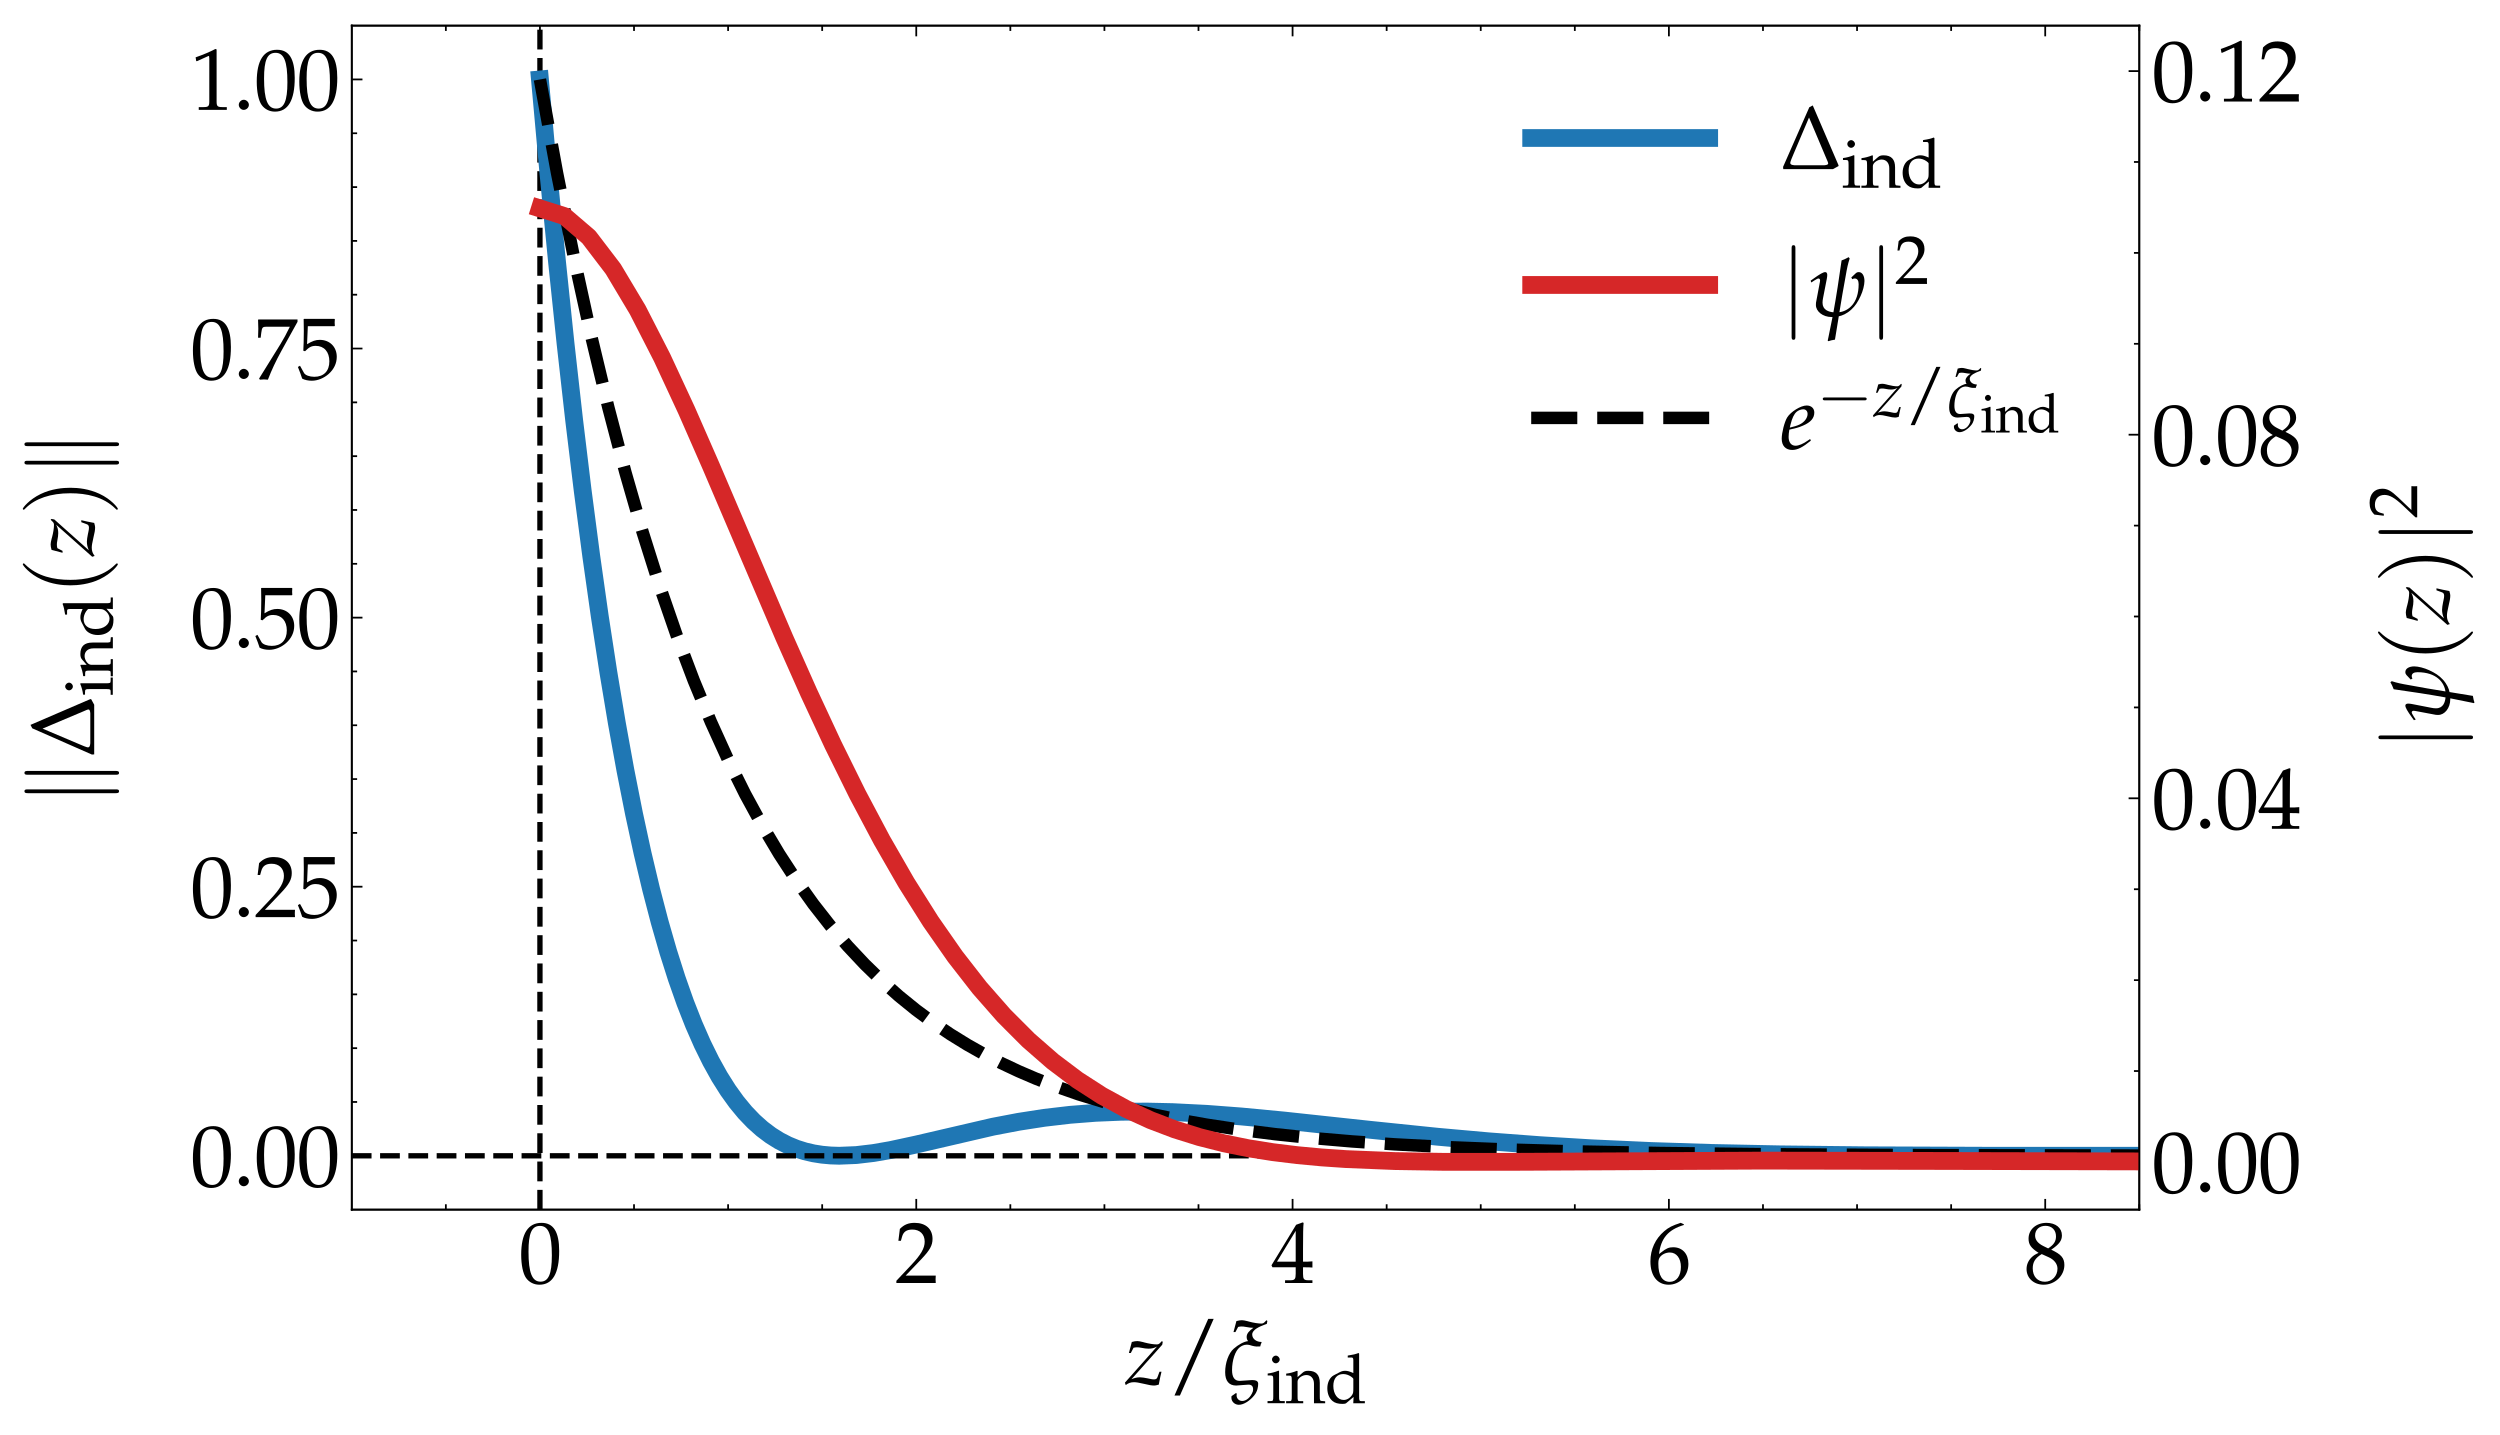 <?xml version="1.0" encoding="utf-8" standalone="no"?>
<!DOCTYPE svg PUBLIC "-//W3C//DTD SVG 1.1//EN"
  "http://www.w3.org/Graphics/SVG/1.1/DTD/svg11.dtd">
<svg xmlns:xlink="http://www.w3.org/1999/xlink" width="702.371pt" height="403.234pt" viewBox="0 0 702.371 403.234" xmlns="http://www.w3.org/2000/svg" version="1.1">
 <defs>
  <style type="text/css">*{stroke-linejoin: round; stroke-linecap: butt}</style>
 </defs>
 <g id="figure_1">
  <g id="patch_1">
   <path d="M 0 403.234 
L 702.371 403.234 
L 702.371 0 
L 0 0 
z
" style="fill: #ffffff"/>
  </g>
  <g id="axes_1">
   <g id="patch_2">
    <path d="M 98.832 339.84 
L 601.032 339.84 
L 601.032 7.2 
L 98.832 7.2 
z
" style="fill: #ffffff"/>
   </g>
   <g id="matplotlib.axis_1">
    <g id="xtick_1">
     <g id="line2d_1">
      <defs>
       <path id="mf3e0f19384" d="M 0 0 
L 0 -3 
" style="stroke: #000000; stroke-width: 0.5"/>
      </defs>
      <g>
       <use xlink:href="#mf3e0f19384" x="151.695" y="339.84" style="stroke: #000000; stroke-width: 0.5"/>
      </g>
     </g>
     <g id="line2d_2">
      <defs>
       <path id="mff9498221b" d="M 0 0 
L 0 3 
" style="stroke: #000000; stroke-width: 0.5"/>
      </defs>
      <g>
       <use xlink:href="#mff9498221b" x="151.695" y="7.2" style="stroke: #000000; stroke-width: 0.5"/>
      </g>
     </g>
     <g id="text_1">
      <!-- $\mathdefault{0}$ -->
      <g transform="translate(145.718 360.448) scale(0.24 -0.24)">
       <defs>
        <path id="URWPalladioL-Roma-30" d="M 1683 4416 
C 691 4416 186 3628 186 2077 
C 186 1326 320 680 544 366 
C 768 51 1126 -128 1523 -128 
C 2490 -128 2976 705 2976 2346 
C 2976 3749 2560 4416 1683 4416 
z
M 1568 4192 
C 2189 4192 2438 3564 2438 2025 
C 2438 661 2195 96 1606 96 
C 986 96 723 744 723 2308 
C 723 3660 960 4192 1568 4192 
z
" transform="scale(0.016)"/>
       </defs>
       <use xlink:href="#URWPalladioL-Roma-30" transform="scale(0.996)"/>
      </g>
     </g>
    </g>
    <g id="xtick_2">
     <g id="line2d_3">
      <g>
       <use xlink:href="#mf3e0f19384" x="257.421" y="339.84" style="stroke: #000000; stroke-width: 0.5"/>
      </g>
     </g>
     <g id="line2d_4">
      <g>
       <use xlink:href="#mff9498221b" x="257.421" y="7.2" style="stroke: #000000; stroke-width: 0.5"/>
      </g>
     </g>
     <g id="text_2">
      <!-- $\mathdefault{2}$ -->
      <g transform="translate(251.444 360.448) scale(0.24 -0.24)">
       <defs>
        <path id="URWPalladioL-Roma-32" d="M 102 160 
L 102 0 
C 1299 0 1299 0 1530 0 
C 1760 0 1760 0 2995 0 
C 2982 125 2982 186 2982 269 
C 2982 348 2982 407 2995 539 
C 2259 539 1965 539 781 539 
L 1946 1761 
C 2566 2414 2758 2763 2758 3238 
C 2758 3966 2259 4416 1446 4416 
C 986 4416 672 4288 358 3969 
L 250 3099 
L 435 3099 
L 518 3393 
C 621 3763 851 3923 1280 3923 
C 1830 3923 2182 3577 2182 3035 
C 2182 2555 1914 2083 1190 1316 
L 102 160 
z
" transform="scale(0.016)"/>
       </defs>
       <use xlink:href="#URWPalladioL-Roma-32" transform="scale(0.996)"/>
      </g>
     </g>
    </g>
    <g id="xtick_3">
     <g id="line2d_5">
      <g>
       <use xlink:href="#mf3e0f19384" x="363.148" y="339.84" style="stroke: #000000; stroke-width: 0.5"/>
      </g>
     </g>
     <g id="line2d_6">
      <g>
       <use xlink:href="#mff9498221b" x="363.148" y="7.2" style="stroke: #000000; stroke-width: 0.5"/>
      </g>
     </g>
     <g id="text_3">
      <!-- $\mathdefault{4}$ -->
      <g transform="translate(357.17 360.448) scale(0.24 -0.24)">
       <defs>
        <path id="URWPalladioL-Roma-34" d="M 1792 1152 
L 1792 673 
C 1792 289 1722 199 1408 199 
L 1011 199 
L 1011 0 
C 1862 0 1862 0 2016 0 
C 2170 0 2170 0 3021 0 
L 3021 199 
L 2714 199 
C 2400 199 2330 282 2330 669 
L 2330 1152 
C 2707 1152 2842 1152 3021 1133 
L 3021 1588 
C 2720 1563 2598 1563 2502 1563 
L 2483 1563 
L 2330 1563 
L 2330 2457 
C 2330 3600 2342 4152 2374 4416 
L 2298 4448 
L 1824 4275 
L 13 1299 
L 83 1152 
L 1792 1152 
z
M 1792 1563 
L 416 1563 
L 1792 3826 
L 1792 1563 
z
" transform="scale(0.016)"/>
       </defs>
       <use xlink:href="#URWPalladioL-Roma-34" transform="scale(0.996)"/>
      </g>
     </g>
    </g>
    <g id="xtick_4">
     <g id="line2d_7">
      <g>
       <use xlink:href="#mf3e0f19384" x="468.874" y="339.84" style="stroke: #000000; stroke-width: 0.5"/>
      </g>
     </g>
     <g id="line2d_8">
      <g>
       <use xlink:href="#mff9498221b" x="468.874" y="7.2" style="stroke: #000000; stroke-width: 0.5"/>
      </g>
     </g>
     <g id="text_4">
      <!-- $\mathdefault{6}$ -->
      <g transform="translate(462.897 360.448) scale(0.24 -0.24)">
       <defs>
        <path id="URWPalladioL-Roma-36" d="M 2662 4310 
L 2426 4419 
C 1811 4214 1549 4086 1222 3804 
C 563 3246 205 2464 205 1585 
C 205 526 717 -128 1542 -128 
C 2374 -128 2995 532 2995 1405 
C 2995 2143 2554 2624 1875 2624 
C 1555 2624 1363 2540 986 2239 
C 915 2181 909 2175 838 2124 
C 973 3284 1510 3913 2662 4259 
L 2662 4310 
z
M 1632 2239 
C 2118 2239 2445 1816 2445 1181 
C 2445 513 2118 83 1626 83 
C 1082 83 787 551 787 1412 
C 787 1636 813 1758 883 1867 
C 1024 2085 1325 2239 1632 2239 
z
" transform="scale(0.016)"/>
       </defs>
       <use xlink:href="#URWPalladioL-Roma-36" transform="scale(0.996)"/>
      </g>
     </g>
    </g>
    <g id="xtick_5">
     <g id="line2d_9">
      <g>
       <use xlink:href="#mf3e0f19384" x="574.6" y="339.84" style="stroke: #000000; stroke-width: 0.5"/>
      </g>
     </g>
     <g id="line2d_10">
      <g>
       <use xlink:href="#mff9498221b" x="574.6" y="7.2" style="stroke: #000000; stroke-width: 0.5"/>
      </g>
     </g>
     <g id="text_5">
      <!-- $\mathdefault{8}$ -->
      <g transform="translate(568.623 360.448) scale(0.24 -0.24)">
       <defs>
        <path id="URWPalladioL-Roma-38" d="M 1075 2211 
C 813 2090 704 2019 563 1884 
C 320 1641 192 1352 192 1019 
C 192 359 723 -128 1446 -128 
C 2278 -128 2970 526 2970 1320 
C 2970 1833 2733 2109 2003 2442 
C 2586 2840 2790 3109 2790 3493 
C 2790 4044 2336 4416 1658 4416 
C 896 4416 339 3929 339 3257 
C 339 2821 512 2577 1075 2211 
z
M 1818 1891 
C 2221 1711 2464 1397 2464 1052 
C 2464 513 2061 90 1542 90 
C 998 90 646 475 646 1071 
C 646 1538 832 1833 1306 2122 
L 1818 1891 
z
M 1427 2712 
C 1024 2910 819 3167 819 3487 
C 819 3910 1126 4198 1581 4198 
C 2048 4198 2355 3891 2355 3422 
C 2355 3058 2195 2808 1779 2538 
L 1427 2712 
z
" transform="scale(0.016)"/>
       </defs>
       <use xlink:href="#URWPalladioL-Roma-38" transform="scale(0.996)"/>
      </g>
     </g>
    </g>
    <g id="xtick_6">
     <g id="line2d_11">
      <defs>
       <path id="m089e14f821" d="M 0 0 
L 0 -1.5 
" style="stroke: #000000; stroke-width: 0.5"/>
      </defs>
      <g>
       <use xlink:href="#m089e14f821" x="125.264" y="339.84" style="stroke: #000000; stroke-width: 0.5"/>
      </g>
     </g>
     <g id="line2d_12">
      <defs>
       <path id="mba0e46179b" d="M 0 0 
L 0 1.5 
" style="stroke: #000000; stroke-width: 0.5"/>
      </defs>
      <g>
       <use xlink:href="#mba0e46179b" x="125.264" y="7.2" style="stroke: #000000; stroke-width: 0.5"/>
      </g>
     </g>
    </g>
    <g id="xtick_7">
     <g id="line2d_13">
      <g>
       <use xlink:href="#m089e14f821" x="178.127" y="339.84" style="stroke: #000000; stroke-width: 0.5"/>
      </g>
     </g>
     <g id="line2d_14">
      <g>
       <use xlink:href="#mba0e46179b" x="178.127" y="7.2" style="stroke: #000000; stroke-width: 0.5"/>
      </g>
     </g>
    </g>
    <g id="xtick_8">
     <g id="line2d_15">
      <g>
       <use xlink:href="#m089e14f821" x="204.558" y="339.84" style="stroke: #000000; stroke-width: 0.5"/>
      </g>
     </g>
     <g id="line2d_16">
      <g>
       <use xlink:href="#mba0e46179b" x="204.558" y="7.2" style="stroke: #000000; stroke-width: 0.5"/>
      </g>
     </g>
    </g>
    <g id="xtick_9">
     <g id="line2d_17">
      <g>
       <use xlink:href="#m089e14f821" x="230.99" y="339.84" style="stroke: #000000; stroke-width: 0.5"/>
      </g>
     </g>
     <g id="line2d_18">
      <g>
       <use xlink:href="#mba0e46179b" x="230.99" y="7.2" style="stroke: #000000; stroke-width: 0.5"/>
      </g>
     </g>
    </g>
    <g id="xtick_10">
     <g id="line2d_19">
      <g>
       <use xlink:href="#m089e14f821" x="283.853" y="339.84" style="stroke: #000000; stroke-width: 0.5"/>
      </g>
     </g>
     <g id="line2d_20">
      <g>
       <use xlink:href="#mba0e46179b" x="283.853" y="7.2" style="stroke: #000000; stroke-width: 0.5"/>
      </g>
     </g>
    </g>
    <g id="xtick_11">
     <g id="line2d_21">
      <g>
       <use xlink:href="#m089e14f821" x="310.285" y="339.84" style="stroke: #000000; stroke-width: 0.5"/>
      </g>
     </g>
     <g id="line2d_22">
      <g>
       <use xlink:href="#mba0e46179b" x="310.285" y="7.2" style="stroke: #000000; stroke-width: 0.5"/>
      </g>
     </g>
    </g>
    <g id="xtick_12">
     <g id="line2d_23">
      <g>
       <use xlink:href="#m089e14f821" x="336.716" y="339.84" style="stroke: #000000; stroke-width: 0.5"/>
      </g>
     </g>
     <g id="line2d_24">
      <g>
       <use xlink:href="#mba0e46179b" x="336.716" y="7.2" style="stroke: #000000; stroke-width: 0.5"/>
      </g>
     </g>
    </g>
    <g id="xtick_13">
     <g id="line2d_25">
      <g>
       <use xlink:href="#m089e14f821" x="389.579" y="339.84" style="stroke: #000000; stroke-width: 0.5"/>
      </g>
     </g>
     <g id="line2d_26">
      <g>
       <use xlink:href="#mba0e46179b" x="389.579" y="7.2" style="stroke: #000000; stroke-width: 0.5"/>
      </g>
     </g>
    </g>
    <g id="xtick_14">
     <g id="line2d_27">
      <g>
       <use xlink:href="#m089e14f821" x="416.011" y="339.84" style="stroke: #000000; stroke-width: 0.5"/>
      </g>
     </g>
     <g id="line2d_28">
      <g>
       <use xlink:href="#mba0e46179b" x="416.011" y="7.2" style="stroke: #000000; stroke-width: 0.5"/>
      </g>
     </g>
    </g>
    <g id="xtick_15">
     <g id="line2d_29">
      <g>
       <use xlink:href="#m089e14f821" x="442.443" y="339.84" style="stroke: #000000; stroke-width: 0.5"/>
      </g>
     </g>
     <g id="line2d_30">
      <g>
       <use xlink:href="#mba0e46179b" x="442.443" y="7.2" style="stroke: #000000; stroke-width: 0.5"/>
      </g>
     </g>
    </g>
    <g id="xtick_16">
     <g id="line2d_31">
      <g>
       <use xlink:href="#m089e14f821" x="495.306" y="339.84" style="stroke: #000000; stroke-width: 0.5"/>
      </g>
     </g>
     <g id="line2d_32">
      <g>
       <use xlink:href="#mba0e46179b" x="495.306" y="7.2" style="stroke: #000000; stroke-width: 0.5"/>
      </g>
     </g>
    </g>
    <g id="xtick_17">
     <g id="line2d_33">
      <g>
       <use xlink:href="#m089e14f821" x="521.737" y="339.84" style="stroke: #000000; stroke-width: 0.5"/>
      </g>
     </g>
     <g id="line2d_34">
      <g>
       <use xlink:href="#mba0e46179b" x="521.737" y="7.2" style="stroke: #000000; stroke-width: 0.5"/>
      </g>
     </g>
    </g>
    <g id="xtick_18">
     <g id="line2d_35">
      <g>
       <use xlink:href="#m089e14f821" x="548.169" y="339.84" style="stroke: #000000; stroke-width: 0.5"/>
      </g>
     </g>
     <g id="line2d_36">
      <g>
       <use xlink:href="#mba0e46179b" x="548.169" y="7.2" style="stroke: #000000; stroke-width: 0.5"/>
      </g>
     </g>
    </g>
    <g id="xtick_19">
     <g id="line2d_37">
      <g>
       <use xlink:href="#m089e14f821" x="601.032" y="339.84" style="stroke: #000000; stroke-width: 0.5"/>
      </g>
     </g>
     <g id="line2d_38">
      <g>
       <use xlink:href="#mba0e46179b" x="601.032" y="7.2" style="stroke: #000000; stroke-width: 0.5"/>
      </g>
     </g>
    </g>
    <g id="text_6">
     <!-- $z / \xi_{\mathrm{ind}}$ -->
     <g transform="translate(316.068 389.011) scale(0.25 -0.25)">
      <defs>
       <path id="URWPalladioL-Ital-7a" d="M -6 140 
L 51 -32 
C 237 114 410 172 634 172 
C 794 172 973 140 1306 63 
C 1690 -32 1888 -64 2061 -64 
C 2138 -64 2195 -51 2381 0 
C 2451 395 2502 610 2573 910 
L 2432 910 
L 2291 529 
C 2253 414 2176 369 2042 369 
C 1965 369 1862 382 1728 414 
L 1613 439 
C 1402 484 1184 516 1062 516 
C 858 516 685 478 454 382 
L 2624 2812 
L 2662 3014 
L 2605 3072 
L 2458 2925 
C 2394 2861 2330 2836 2240 2836 
C 2022 2836 1690 2887 1382 2970 
L 1267 3002 
C 1088 3046 960 3072 870 3072 
C 762 3072 634 3053 480 3008 
L 275 2232 
L 410 2232 
L 602 2600 
C 710 2626 768 2632 851 2632 
C 941 2632 1011 2626 1139 2600 
C 1357 2556 1523 2536 1658 2536 
C 1888 2536 2042 2575 2253 2683 
L -6 140 
z
" transform="scale(0.016)"/>
       <path id="URWPalladioL-Roma-2f" d="M 3322 4640 
L 2938 4640 
L 557 -768 
L 941 -768 
L 3322 4640 
z
" transform="scale(0.016)"/>
       <path id="PazoMath-Italic-78" d="M 774 3706 
L 909 3706 
L 1101 4070 
C 1210 4094 1267 4101 1350 4101 
C 1440 4101 1510 4094 1638 4070 
C 1869 4026 2029 4007 2176 4007 
C 1882 3796 1702 3605 1702 3369 
C 1702 3248 1734 3151 1805 3069 
C 1517 3043 1101 2814 781 2527 
C 429 2214 186 1544 186 874 
C 186 262 454 -64 966 -64 
C 1114 -64 1638 0 1830 0 
C 2048 0 2157 -114 2157 -328 
C 2157 -372 2150 -409 2144 -460 
C 1990 -906 1670 -1152 1389 -1152 
C 1165 -1152 992 -982 992 -762 
C 992 -731 998 -681 1005 -624 
L 941 -598 
L 634 -813 
C 627 -857 627 -896 627 -927 
C 627 -1199 864 -1421 1152 -1421 
C 1510 -1421 1952 -1116 2240 -754 
C 2470 -467 2515 -149 2515 74 
C 2515 131 2496 181 2458 220 
C 2368 321 2182 321 2048 321 
C 1862 321 1421 264 1210 264 
C 851 264 672 520 672 1028 
C 672 1720 896 2387 1210 2630 
C 1344 2733 1510 2817 1709 2817 
C 1856 2817 1978 2778 2093 2740 
C 2150 2720 2336 2688 2394 2688 
C 2477 2688 2637 2688 2662 2695 
C 2662 2729 2707 2889 2752 2956 
C 2752 2990 2746 3010 2739 3010 
C 2400 3010 2093 3219 2093 3537 
C 2093 3885 2662 4112 2931 4214 
L 3123 4284 
L 3162 4486 
L 3104 4544 
L 2957 4397 
C 2893 4332 2829 4307 2739 4307 
C 2522 4307 2189 4358 1882 4442 
L 1766 4474 
C 1587 4519 1459 4544 1370 4544 
C 1261 4544 1133 4525 979 4481 
L 774 3706 
z
" transform="scale(0.016)"/>
       <path id="URWPalladioL-Roma-69" d="M 1203 2993 
L 1146 3019 
C 819 2884 486 2793 147 2755 
L 147 2576 
L 384 2576 
C 640 2576 666 2531 666 2105 
L 666 651 
C 666 244 646 199 429 199 
L 134 199 
L 134 0 
C 774 0 774 0 934 0 
C 1094 0 1094 0 1734 0 
L 1734 199 
L 1440 199 
C 1222 199 1203 244 1203 651 
L 1203 2993 
z
M 909 4416 
C 717 4416 550 4249 550 4056 
C 550 3870 717 3704 902 3704 
C 1088 3704 1261 3870 1261 4056 
C 1261 4236 1088 4416 909 4416 
z
" transform="scale(0.016)"/>
       <path id="URWPalladioL-Roma-6e" d="M 2624 -7 
C 3014 -7 3021 -7 3130 -7 
C 3219 -7 3219 -7 3661 -7 
L 3661 179 
L 3398 205 
C 3181 205 3162 244 3162 654 
L 3162 1892 
C 3162 2642 2810 3008 2093 3008 
C 1856 3008 1722 2963 1587 2847 
L 1101 2424 
L 1101 2982 
L 1043 3008 
C 717 2873 384 2783 45 2745 
L 45 2565 
L 282 2565 
C 538 2565 563 2520 563 2094 
L 563 643 
C 563 237 544 192 326 192 
L 38 192 
L 38 -7 
C 474 -7 646 -7 832 -7 
C 1018 -7 1190 -7 1626 -7 
L 1626 192 
L 1338 192 
C 1120 192 1101 237 1101 643 
L 1101 2011 
C 1101 2300 1523 2616 1914 2616 
C 2342 2616 2624 2297 2624 1806 
L 2624 -7 
z
" transform="scale(0.016)"/>
       <path id="URWPalladioL-Roma-64" d="M 2637 2802 
C 2278 2956 2099 3008 1875 3008 
C 1702 3008 1549 2969 1389 2887 
L 826 2593 
C 461 2401 224 1935 224 1392 
C 224 881 397 460 710 204 
C 928 19 1229 -64 1645 -64 
C 1773 -64 1920 -38 1952 -13 
L 2662 583 
L 2630 -7 
C 2944 -7 3046 -7 3123 -7 
C 3174 -7 3264 -7 3398 -7 
C 3443 -7 3571 -7 3706 -7 
L 3706 192 
L 3411 192 
C 3194 192 3174 237 3174 643 
L 3174 4607 
L 3117 4659 
C 2835 4550 2624 4498 2118 4421 
L 2118 4242 
L 2477 4242 
C 2592 4242 2637 4171 2637 3978 
L 2637 2802 
z
M 2637 1424 
C 2637 1009 2624 946 2541 799 
C 2362 499 2048 302 1747 302 
C 1184 302 781 844 781 1603 
C 781 2298 1126 2706 1702 2706 
C 1946 2706 2202 2623 2426 2470 
C 2560 2381 2637 2298 2637 2246 
L 2637 1424 
z
" transform="scale(0.016)"/>
      </defs>
      <use xlink:href="#URWPalladioL-Ital-7a" transform="scale(0.996)"/>
      <use xlink:href="#URWPalladioL-Roma-2f" transform="translate(46.725 0) scale(0.996)"/>
      <use xlink:href="#PazoMath-Italic-78" transform="translate(109.589 0) scale(0.996)"/>
      <use xlink:href="#URWPalladioL-Roma-69" transform="translate(158.555 -20.887) scale(0.757)"/>
      <use xlink:href="#URWPalladioL-Roma-6e" transform="translate(180.588 -20.887) scale(0.757)"/>
      <use xlink:href="#URWPalladioL-Roma-64" transform="translate(224.654 -20.887) scale(0.757)"/>
     </g>
    </g>
   </g>
   <g id="matplotlib.axis_2">
    <g id="ytick_1">
     <g id="line2d_39">
      <defs>
       <path id="m95d1a052f2" d="M 0 0 
L 3 0 
" style="stroke: #000000; stroke-width: 0.5"/>
      </defs>
      <g>
       <use xlink:href="#m95d1a052f2" x="98.832" y="324.72" style="stroke: #000000; stroke-width: 0.5"/>
      </g>
     </g>
     <g id="text_7">
      <!-- $\mathdefault{0.00}$ -->
      <g transform="translate(53.489 333.274) scale(0.24 -0.24)">
       <defs>
        <path id="URWPalladioL-Roma-2e" d="M 794 744 
C 602 744 429 564 429 372 
C 429 179 602 0 787 0 
C 992 0 1171 173 1171 372 
C 1171 564 992 744 794 744 
z
" transform="scale(0.016)"/>
       </defs>
       <use xlink:href="#URWPalladioL-Roma-30" transform="scale(0.996)"/>
       <use xlink:href="#URWPalladioL-Roma-2e" transform="translate(49.813 0) scale(0.996)"/>
       <use xlink:href="#URWPalladioL-Roma-30" transform="translate(74.72 0) scale(0.996)"/>
       <use xlink:href="#URWPalladioL-Roma-30" transform="translate(124.533 0) scale(0.996)"/>
      </g>
     </g>
    </g>
    <g id="ytick_2">
     <g id="line2d_40">
      <g>
       <use xlink:href="#m95d1a052f2" x="98.832" y="249.12" style="stroke: #000000; stroke-width: 0.5"/>
      </g>
     </g>
     <g id="text_8">
      <!-- $\mathdefault{0.25}$ -->
      <g transform="translate(53.489 257.674) scale(0.24 -0.24)">
       <defs>
        <path id="URWPalladioL-Roma-35" d="M 813 3877 
C 1638 3877 1997 3877 2765 3877 
L 2797 3907 
C 2784 4016 2784 4064 2784 4144 
C 2784 4229 2784 4277 2797 4386 
L 2765 4416 
C 2285 4416 1997 4416 1651 4416 
C 1299 4416 1018 4416 538 4416 
L 506 4403 
C 512 4011 518 3729 518 3523 
C 518 2977 499 2360 480 2077 
L 608 2038 
C 909 2341 1082 2432 1395 2432 
C 2010 2432 2394 1993 2394 1296 
C 2394 580 1984 160 1286 160 
C 941 160 621 277 531 444 
L 237 973 
L 83 883 
C 230 516 307 310 397 27 
C 576 -71 832 -128 1107 -128 
C 1536 -128 1990 59 2342 368 
C 2733 716 2938 1154 2938 1630 
C 2938 2359 2419 2874 1690 2874 
C 1382 2874 1152 2791 755 2554 
L 813 3877 
z
" transform="scale(0.016)"/>
       </defs>
       <use xlink:href="#URWPalladioL-Roma-30" transform="scale(0.996)"/>
       <use xlink:href="#URWPalladioL-Roma-2e" transform="translate(49.813 0) scale(0.996)"/>
       <use xlink:href="#URWPalladioL-Roma-32" transform="translate(74.72 0) scale(0.996)"/>
       <use xlink:href="#URWPalladioL-Roma-35" transform="translate(124.533 0) scale(0.996)"/>
      </g>
     </g>
    </g>
    <g id="ytick_3">
     <g id="line2d_41">
      <g>
       <use xlink:href="#m95d1a052f2" x="98.832" y="173.52" style="stroke: #000000; stroke-width: 0.5"/>
      </g>
     </g>
     <g id="text_9">
      <!-- $\mathdefault{0.50}$ -->
      <g transform="translate(53.489 182.074) scale(0.24 -0.24)">
       <use xlink:href="#URWPalladioL-Roma-30" transform="scale(0.996)"/>
       <use xlink:href="#URWPalladioL-Roma-2e" transform="translate(49.813 0) scale(0.996)"/>
       <use xlink:href="#URWPalladioL-Roma-35" transform="translate(74.72 0) scale(0.996)"/>
       <use xlink:href="#URWPalladioL-Roma-30" transform="translate(124.533 0) scale(0.996)"/>
      </g>
     </g>
    </g>
    <g id="ytick_4">
     <g id="line2d_42">
      <g>
       <use xlink:href="#m95d1a052f2" x="98.832" y="97.92" style="stroke: #000000; stroke-width: 0.5"/>
      </g>
     </g>
     <g id="text_10">
      <!-- $\mathdefault{0.75}$ -->
      <g transform="translate(53.489 106.474) scale(0.24 -0.24)">
       <defs>
        <path id="URWPalladioL-Roma-37" d="M 358 32 
L 416 -51 
C 666 -32 666 -32 710 -32 
C 755 -32 755 -32 1005 -51 
C 1274 649 1587 1317 2010 2087 
L 3181 4199 
L 3181 4372 
C 2490 4372 2266 4372 1747 4372 
C 1280 4372 966 4372 346 4372 
L 282 4359 
C 301 3750 301 3750 301 3685 
C 301 3614 301 3614 282 3031 
L 474 3031 
L 518 3390 
C 570 3789 614 3840 909 3840 
L 2618 3840 
C 2362 3313 2163 2941 1920 2549 
L 358 32 
z
" transform="scale(0.016)"/>
       </defs>
       <use xlink:href="#URWPalladioL-Roma-30" transform="scale(0.996)"/>
       <use xlink:href="#URWPalladioL-Roma-2e" transform="translate(49.813 0) scale(0.996)"/>
       <use xlink:href="#URWPalladioL-Roma-37" transform="translate(74.72 0) scale(0.996)"/>
       <use xlink:href="#URWPalladioL-Roma-35" transform="translate(124.533 0) scale(0.996)"/>
      </g>
     </g>
    </g>
    <g id="ytick_5">
     <g id="line2d_43">
      <g>
       <use xlink:href="#m95d1a052f2" x="98.832" y="22.32" style="stroke: #000000; stroke-width: 0.5"/>
      </g>
     </g>
     <g id="text_11">
      <!-- $\mathdefault{1.00}$ -->
      <g transform="translate(53.489 30.874) scale(0.24 -0.24)">
       <defs>
        <path id="URWPalladioL-Roma-31" d="M 429 3584 
L 493 3584 
L 1318 3956 
C 1325 3962 1331 3962 1338 3962 
C 1376 3962 1389 3905 1389 3751 
L 1389 613 
C 1389 276 1318 205 973 205 
L 614 205 
L 614 0 
C 1600 0 1600 0 1670 0 
C 1754 0 1894 0 2112 0 
C 2189 0 2413 0 2675 0 
L 2675 205 
L 2342 205 
C 1990 205 1926 276 1926 612 
L 1926 4443 
L 1837 4475 
C 1421 4257 966 4065 384 3860 
L 429 3584 
z
" transform="scale(0.016)"/>
       </defs>
       <use xlink:href="#URWPalladioL-Roma-31" transform="scale(0.996)"/>
       <use xlink:href="#URWPalladioL-Roma-2e" transform="translate(49.813 0) scale(0.996)"/>
       <use xlink:href="#URWPalladioL-Roma-30" transform="translate(74.72 0) scale(0.996)"/>
       <use xlink:href="#URWPalladioL-Roma-30" transform="translate(124.533 0) scale(0.996)"/>
      </g>
     </g>
    </g>
    <g id="ytick_6">
     <g id="line2d_44">
      <defs>
       <path id="mc3c47fe528" d="M 0 0 
L 1.5 0 
" style="stroke: #000000; stroke-width: 0.5"/>
      </defs>
      <g>
       <use xlink:href="#mc3c47fe528" x="98.832" y="309.6" style="stroke: #000000; stroke-width: 0.5"/>
      </g>
     </g>
    </g>
    <g id="ytick_7">
     <g id="line2d_45">
      <g>
       <use xlink:href="#mc3c47fe528" x="98.832" y="294.48" style="stroke: #000000; stroke-width: 0.5"/>
      </g>
     </g>
    </g>
    <g id="ytick_8">
     <g id="line2d_46">
      <g>
       <use xlink:href="#mc3c47fe528" x="98.832" y="279.36" style="stroke: #000000; stroke-width: 0.5"/>
      </g>
     </g>
    </g>
    <g id="ytick_9">
     <g id="line2d_47">
      <g>
       <use xlink:href="#mc3c47fe528" x="98.832" y="264.24" style="stroke: #000000; stroke-width: 0.5"/>
      </g>
     </g>
    </g>
    <g id="ytick_10">
     <g id="line2d_48">
      <g>
       <use xlink:href="#mc3c47fe528" x="98.832" y="234" style="stroke: #000000; stroke-width: 0.5"/>
      </g>
     </g>
    </g>
    <g id="ytick_11">
     <g id="line2d_49">
      <g>
       <use xlink:href="#mc3c47fe528" x="98.832" y="218.88" style="stroke: #000000; stroke-width: 0.5"/>
      </g>
     </g>
    </g>
    <g id="ytick_12">
     <g id="line2d_50">
      <g>
       <use xlink:href="#mc3c47fe528" x="98.832" y="203.76" style="stroke: #000000; stroke-width: 0.5"/>
      </g>
     </g>
    </g>
    <g id="ytick_13">
     <g id="line2d_51">
      <g>
       <use xlink:href="#mc3c47fe528" x="98.832" y="188.64" style="stroke: #000000; stroke-width: 0.5"/>
      </g>
     </g>
    </g>
    <g id="ytick_14">
     <g id="line2d_52">
      <g>
       <use xlink:href="#mc3c47fe528" x="98.832" y="158.4" style="stroke: #000000; stroke-width: 0.5"/>
      </g>
     </g>
    </g>
    <g id="ytick_15">
     <g id="line2d_53">
      <g>
       <use xlink:href="#mc3c47fe528" x="98.832" y="143.28" style="stroke: #000000; stroke-width: 0.5"/>
      </g>
     </g>
    </g>
    <g id="ytick_16">
     <g id="line2d_54">
      <g>
       <use xlink:href="#mc3c47fe528" x="98.832" y="128.16" style="stroke: #000000; stroke-width: 0.5"/>
      </g>
     </g>
    </g>
    <g id="ytick_17">
     <g id="line2d_55">
      <g>
       <use xlink:href="#mc3c47fe528" x="98.832" y="113.04" style="stroke: #000000; stroke-width: 0.5"/>
      </g>
     </g>
    </g>
    <g id="ytick_18">
     <g id="line2d_56">
      <g>
       <use xlink:href="#mc3c47fe528" x="98.832" y="82.8" style="stroke: #000000; stroke-width: 0.5"/>
      </g>
     </g>
    </g>
    <g id="ytick_19">
     <g id="line2d_57">
      <g>
       <use xlink:href="#mc3c47fe528" x="98.832" y="67.68" style="stroke: #000000; stroke-width: 0.5"/>
      </g>
     </g>
    </g>
    <g id="ytick_20">
     <g id="line2d_58">
      <g>
       <use xlink:href="#mc3c47fe528" x="98.832" y="52.56" style="stroke: #000000; stroke-width: 0.5"/>
      </g>
     </g>
    </g>
    <g id="ytick_21">
     <g id="line2d_59">
      <g>
       <use xlink:href="#mc3c47fe528" x="98.832" y="37.44" style="stroke: #000000; stroke-width: 0.5"/>
      </g>
     </g>
    </g>
    <g id="text_12">
     <!-- $\left\lVert \Delta_{\mathrm{ind}}(z) \right \rVert$ -->
     <g transform="translate(26.465 226.357) rotate(-90) scale(0.25 -0.25)">
      <defs>
       <path id="CMSY10-6b" d="M 1103 4582 
C 1103 4685 1103 4800 975 4800 
C 847 4800 847 4659 847 4563 
L 847 -1363 
C 847 -1466 847 -1600 975 -1600 
C 1103 -1600 1103 -1485 1103 -1382 
L 1103 4582 
z
M 2351 4563 
C 2351 4666 2351 4800 2223 4800 
C 2095 4800 2095 4685 2095 4582 
L 2095 -1382 
C 2095 -1485 2095 -1600 2223 -1600 
C 2351 -1600 2351 -1459 2351 -1363 
L 2351 4563 
z
" transform="scale(0.016)"/>
       <path id="PazoMath-44" d="M 2042 4365 
L 192 160 
L 205 0 
C 787 0 1216 0 1824 0 
C 2426 0 3194 0 3706 0 
L 4102 217 
L 4102 275 
L 2285 4493 
L 2042 4365 
z
M 2022 3642 
L 3245 749 
C 3302 615 3373 474 3373 397 
C 3373 327 3270 288 3110 275 
L 986 275 
C 774 295 698 339 698 442 
C 698 525 838 858 922 1050 
L 2022 3642 
z
" transform="scale(0.016)"/>
       <path id="CMR10-28" d="M 2118 -1536 
C 2118 -1517 2118 -1504 2010 -1395 
C 1210 -584 1005 632 1005 1616 
C 1005 2735 1248 3855 2035 4658 
C 2118 4735 2118 4748 2118 4767 
C 2118 4812 2093 4832 2054 4832 
C 1990 4832 1414 4395 1037 3577 
C 710 2870 634 2156 634 1616 
C 634 1114 704 336 1056 -391 
C 1440 -1182 1990 -1600 2054 -1600 
C 2093 -1600 2118 -1581 2118 -1536 
z
" transform="scale(0.016)"/>
       <path id="CMR10-29" d="M 1850 1616 
C 1850 2118 1779 2896 1427 3622 
C 1043 4414 493 4832 429 4832 
C 390 4832 365 4806 365 4767 
C 365 4748 365 4735 486 4620 
C 1114 3983 1478 2960 1478 1616 
C 1478 516 1242 -617 448 -1427 
C 365 -1504 365 -1517 365 -1536 
C 365 -1575 390 -1600 429 -1600 
C 493 -1600 1069 -1163 1446 -346 
C 1773 362 1850 1075 1850 1616 
z
" transform="scale(0.016)"/>
      </defs>
      <use xlink:href="#CMSY10-6b" transform="translate(0 -1.345) scale(1.038)"/>
      <use xlink:href="#PazoMath-44" transform="translate(54.395 0) scale(0.996)"/>
      <use xlink:href="#URWPalladioL-Roma-69" transform="translate(122.987 -20.887) scale(0.757)"/>
      <use xlink:href="#URWPalladioL-Roma-6e" transform="translate(145.019 -20.887) scale(0.757)"/>
      <use xlink:href="#URWPalladioL-Roma-64" transform="translate(189.085 -20.887) scale(0.757)"/>
      <use xlink:href="#CMR10-28" transform="translate(237.091 0) scale(1.038)"/>
      <use xlink:href="#URWPalladioL-Ital-7a" transform="translate(279.831 0) scale(0.996)"/>
      <use xlink:href="#CMR10-29" transform="translate(326.555 0) scale(1.038)"/>
      <use xlink:href="#CMSY10-6b" transform="translate(369.295 -1.345) scale(1.038)"/>
     </g>
    </g>
   </g>
   <g id="line2d_60">
    <path d="M 151.695 339.84 
L 151.695 7.2 
" clip-path="url(#p47fb4386ed)" style="fill: none; stroke-dasharray: 5.55,2.4; stroke-dashoffset: 0; stroke: #000000; stroke-width: 1.5"/>
   </g>
   <g id="line2d_61">
    <path d="M 151.695 22.32 
L 154.097 48.874 
L 156.499 73.617 
L 158.901 96.637 
L 161.303 118.019 
L 163.705 137.848 
L 166.106 156.205 
L 168.508 173.168 
L 170.91 188.815 
L 173.312 203.218 
L 175.714 216.449 
L 178.116 228.577 
L 180.518 239.668 
L 182.919 249.785 
L 185.321 258.99 
L 187.723 267.341 
L 190.125 274.894 
L 192.527 281.703 
L 194.929 287.82 
L 197.331 293.292 
L 199.733 298.166 
L 202.134 302.488 
L 204.536 306.297 
L 206.938 309.636 
L 209.34 312.54 
L 211.742 315.046 
L 214.144 317.188 
L 216.546 318.997 
L 218.948 320.502 
L 221.349 321.733 
L 223.751 322.716 
L 226.153 323.474 
L 228.555 324.032 
L 230.957 324.41 
L 233.359 324.629 
L 235.761 324.707 
L 240.564 324.512 
L 245.368 323.945 
L 250.172 323.113 
L 257.377 321.557 
L 278.994 316.539 
L 286.2 315.166 
L 293.406 314.049 
L 300.611 313.208 
L 307.817 312.646 
L 315.022 312.347 
L 322.228 312.291 
L 329.434 312.447 
L 339.041 312.932 
L 348.649 313.66 
L 360.658 314.801 
L 384.677 317.388 
L 403.892 319.365 
L 418.303 320.655 
L 432.714 321.738 
L 447.125 322.609 
L 463.938 323.376 
L 480.751 323.914 
L 499.966 324.31 
L 523.985 324.574 
L 557.611 324.704 
L 636.873 324.706 
L 703.371 324.706 
L 703.371 324.706 
" clip-path="url(#p47fb4386ed)" style="fill: none; stroke: #1f77b4; stroke-width: 5; stroke-linecap: square"/>
   </g>
   <g id="line2d_62">
    <path clip-path="url(#p47fb4386ed)" style="fill: none; stroke: #d62728; stroke-width: 5; stroke-linecap: square"/>
   </g>
   <g id="line2d_63">
    <path d="M 151.695 22.32 
L 156.499 48.588 
L 161.303 72.574 
L 166.106 94.477 
L 170.91 114.477 
L 175.714 132.739 
L 180.518 149.416 
L 185.321 164.643 
L 190.125 178.548 
L 194.929 191.246 
L 199.733 202.84 
L 204.536 213.427 
L 209.34 223.094 
L 214.144 231.922 
L 218.948 239.983 
L 223.751 247.344 
L 228.555 254.065 
L 233.359 260.202 
L 238.162 265.807 
L 242.966 270.924 
L 247.77 275.597 
L 252.574 279.864 
L 257.377 283.761 
L 262.181 287.318 
L 266.985 290.567 
L 271.789 293.534 
L 276.592 296.243 
L 281.396 298.717 
L 286.2 300.975 
L 291.004 303.038 
L 295.807 304.921 
L 303.013 307.444 
L 310.219 309.646 
L 317.424 311.566 
L 324.63 313.243 
L 331.835 314.705 
L 339.041 315.981 
L 348.649 317.433 
L 358.256 318.644 
L 367.864 319.654 
L 379.873 320.684 
L 391.882 321.504 
L 406.293 322.271 
L 423.107 322.938 
L 442.321 323.481 
L 466.34 323.934 
L 497.565 324.284 
L 540.798 324.528 
L 610.452 324.669 
L 703.371 324.711 
L 703.371 324.711 
" clip-path="url(#p47fb4386ed)" style="fill: none; stroke-dasharray: 12.95,5.6; stroke-dashoffset: 0; stroke: #000000; stroke-width: 3.5"/>
   </g>
   <g id="line2d_64">
    <path d="M 98.832 324.72 
L 601.032 324.72 
" clip-path="url(#p47fb4386ed)" style="fill: none; stroke-dasharray: 5.55,2.4; stroke-dashoffset: 0; stroke: #000000; stroke-width: 1.5"/>
   </g>
   <g id="patch_3">
    <path d="M 98.832 339.84 
L 98.832 7.2 
" style="fill: none; stroke: #000000; stroke-width: 0.5; stroke-linejoin: miter; stroke-linecap: square"/>
   </g>
   <g id="patch_4">
    <path d="M 601.032 339.84 
L 601.032 7.2 
" style="fill: none; stroke: #000000; stroke-width: 0.5; stroke-linejoin: miter; stroke-linecap: square"/>
   </g>
   <g id="patch_5">
    <path d="M 98.832 339.84 
L 601.032 339.84 
" style="fill: none; stroke: #000000; stroke-width: 0.5; stroke-linejoin: miter; stroke-linecap: square"/>
   </g>
   <g id="patch_6">
    <path d="M 98.832 7.2 
L 601.032 7.2 
" style="fill: none; stroke: #000000; stroke-width: 0.5; stroke-linejoin: miter; stroke-linecap: square"/>
   </g>
   <g id="legend_1">
    <g id="line2d_65">
     <path d="M 430.188 38.771 
L 455.188 38.771 
L 480.188 38.771 
" style="fill: none; stroke: #1f77b4; stroke-width: 5; stroke-linecap: square"/>
    </g>
    <g id="text_13">
     <!-- $\Delta_{\mathrm{ind}}$ -->
     <g transform="translate(500.188 47.521) scale(0.25 -0.25)">
      <use xlink:href="#PazoMath-44" transform="scale(0.996)"/>
      <use xlink:href="#URWPalladioL-Roma-69" transform="translate(68.592 -20.887) scale(0.757)"/>
      <use xlink:href="#URWPalladioL-Roma-6e" transform="translate(90.624 -20.887) scale(0.757)"/>
      <use xlink:href="#URWPalladioL-Roma-64" transform="translate(134.69 -20.887) scale(0.757)"/>
     </g>
    </g>
    <g id="line2d_66">
     <path d="M 430.188 80.067 
L 455.188 80.067 
L 480.188 80.067 
" style="fill: none; stroke: #d62728; stroke-width: 5; stroke-linecap: square"/>
    </g>
    <g id="text_14">
     <!-- $|\psi|^2$ -->
     <g transform="translate(500.188 88.817) scale(0.25 -0.25)">
      <defs>
       <path id="CMSY10-6a" d="M 1018 4570 
C 1018 4685 1018 4800 890 4800 
C 762 4800 762 4685 762 4570 
L 762 -1370 
C 762 -1485 762 -1600 890 -1600 
C 1018 -1600 1018 -1485 1018 -1370 
L 1018 4570 
z
" transform="scale(0.016)"/>
       <path id="PazoMath-Italic-79" d="M 2413 1549 
C 2413 1549 2534 2218 2637 2796 
C 2739 3400 2810 3715 2925 4062 
L 2854 4159 
C 2726 4081 2554 4004 2355 3927 
C 2176 2655 1997 1479 1779 270 
C 1446 303 1011 431 1011 945 
C 1011 1042 1024 1164 1050 1286 
L 1312 2629 
C 1331 2732 1344 2822 1344 2905 
C 1344 3028 1293 3105 1203 3105 
C 1069 3105 832 2976 352 2629 
L 173 2501 
L 218 2372 
L 422 2507 
C 608 2623 672 2655 730 2655 
C 794 2655 838 2597 838 2526 
C 838 2494 832 2443 826 2411 
L 550 945 
C 544 894 544 836 544 785 
C 544 341 1018 -64 1658 -64 
L 1715 -64 
C 1626 -533 1530 -1002 1427 -1490 
L 1376 -1728 
L 1421 -1767 
C 1555 -1722 1683 -1690 1888 -1657 
L 2157 -12 
C 2406 39 2720 168 3040 463 
C 3322 720 3514 1022 3699 1427 
C 3859 1768 3968 2205 3968 2475 
C 3968 2848 3808 3105 3571 3105 
C 3482 3105 3418 3079 3360 3028 
L 3040 2726 
L 3110 2604 
C 3168 2638 3219 2655 3283 2655 
C 3462 2655 3558 2507 3558 2251 
C 3558 885 2816 360 2202 277 
L 2413 1549 
z
" transform="scale(0.016)"/>
      </defs>
      <use xlink:href="#CMSY10-6a" transform="scale(1.038)"/>
      <use xlink:href="#PazoMath-Italic-79" transform="translate(31.283 0) scale(0.996)"/>
      <use xlink:href="#CMSY10-6a" transform="translate(98.53 0) scale(1.038)"/>
      <use xlink:href="#URWPalladioL-Roma-32" transform="translate(128.568 36.164) scale(0.757)"/>
     </g>
    </g>
    <g id="line2d_67">
     <path d="M 430.188 117.411 
L 455.188 117.411 
L 480.188 117.411 
" style="fill: none; stroke-dasharray: 12.95,5.6; stroke-dashoffset: 0; stroke: #000000; stroke-width: 3.5"/>
    </g>
    <g id="text_15">
     <!-- $e^{-z/\xi_{\mathrm{ind}}}$ -->
     <g transform="translate(500.188 126.161) scale(0.25 -0.25)">
      <defs>
       <path id="URWPalladioL-Ital-65" d="M 2099 712 
L 1946 604 
C 1606 363 1299 235 1069 235 
C 768 235 582 471 582 853 
C 582 1011 602 1183 634 1368 
L 1158 1494 
C 1267 1520 1440 1584 1600 1654 
C 2144 1889 2394 2182 2394 2576 
C 2394 2874 2176 3072 1856 3072 
C 1440 3072 730 2633 480 2226 
C 288 1908 96 1151 96 724 
C 96 228 378 -64 838 -64 
C 1203 -64 1562 114 2150 591 
L 2099 712 
z
M 723 1748 
C 832 2187 960 2461 1146 2626 
C 1261 2728 1459 2804 1613 2804 
C 1798 2804 1920 2677 1920 2474 
C 1920 2193 1696 1895 1363 1735 
C 1184 1647 954 1577 666 1513 
L 723 1748 
z
" transform="scale(0.016)"/>
       <path id="CMSY10-0" d="M 4218 1472 
C 4326 1472 4442 1472 4442 1600 
C 4442 1728 4326 1728 4218 1728 
L 755 1728 
C 646 1728 531 1728 531 1600 
C 531 1472 646 1472 755 1472 
L 4218 1472 
z
" transform="scale(0.016)"/>
      </defs>
      <use xlink:href="#URWPalladioL-Ital-65" transform="scale(0.996)"/>
      <use xlink:href="#CMSY10-0" transform="translate(40.946 36.164) scale(0.789)"/>
      <use xlink:href="#URWPalladioL-Ital-7a" transform="translate(104.168 36.164) scale(0.757)"/>
      <use xlink:href="#URWPalladioL-Roma-2f" transform="translate(139.679 36.164) scale(0.757)"/>
      <use xlink:href="#PazoMath-Italic-78" transform="translate(187.455 36.164) scale(0.757)"/>
      <use xlink:href="#URWPalladioL-Roma-69" transform="translate(224.669 18.664) scale(0.598)"/>
      <use xlink:href="#URWPalladioL-Roma-6e" transform="translate(242.064 18.664) scale(0.598)"/>
      <use xlink:href="#URWPalladioL-Roma-64" transform="translate(276.853 18.664) scale(0.598)"/>
     </g>
    </g>
   </g>
  </g>
  <g id="axes_2">
   <g id="matplotlib.axis_3">
    <g id="ytick_22">
     <g id="line2d_68">
      <defs>
       <path id="mb405336a16" d="M 0 0 
L -3 0 
" style="stroke: #000000; stroke-width: 0.5"/>
      </defs>
      <g>
       <use xlink:href="#mb405336a16" x="601.032" y="326.445" style="stroke: #000000; stroke-width: 0.5"/>
      </g>
     </g>
     <g id="text_16">
      <!-- $\mathdefault{0.00}$ -->
      <g transform="translate(604.532 334.999) scale(0.24 -0.24)">
       <use xlink:href="#URWPalladioL-Roma-30" transform="scale(0.996)"/>
       <use xlink:href="#URWPalladioL-Roma-2e" transform="translate(49.813 0) scale(0.996)"/>
       <use xlink:href="#URWPalladioL-Roma-30" transform="translate(74.72 0) scale(0.996)"/>
       <use xlink:href="#URWPalladioL-Roma-30" transform="translate(124.533 0) scale(0.996)"/>
      </g>
     </g>
    </g>
    <g id="ytick_23">
     <g id="line2d_69">
      <g>
       <use xlink:href="#mb405336a16" x="601.032" y="224.287" style="stroke: #000000; stroke-width: 0.5"/>
      </g>
     </g>
     <g id="text_17">
      <!-- $\mathdefault{0.04}$ -->
      <g transform="translate(604.532 232.841) scale(0.24 -0.24)">
       <use xlink:href="#URWPalladioL-Roma-30" transform="scale(0.996)"/>
       <use xlink:href="#URWPalladioL-Roma-2e" transform="translate(49.813 0) scale(0.996)"/>
       <use xlink:href="#URWPalladioL-Roma-30" transform="translate(74.72 0) scale(0.996)"/>
       <use xlink:href="#URWPalladioL-Roma-34" transform="translate(124.533 0) scale(0.996)"/>
      </g>
     </g>
    </g>
    <g id="ytick_24">
     <g id="line2d_70">
      <g>
       <use xlink:href="#mb405336a16" x="601.032" y="122.128" style="stroke: #000000; stroke-width: 0.5"/>
      </g>
     </g>
     <g id="text_18">
      <!-- $\mathdefault{0.08}$ -->
      <g transform="translate(604.532 130.682) scale(0.24 -0.24)">
       <use xlink:href="#URWPalladioL-Roma-30" transform="scale(0.996)"/>
       <use xlink:href="#URWPalladioL-Roma-2e" transform="translate(49.813 0) scale(0.996)"/>
       <use xlink:href="#URWPalladioL-Roma-30" transform="translate(74.72 0) scale(0.996)"/>
       <use xlink:href="#URWPalladioL-Roma-38" transform="translate(124.533 0) scale(0.996)"/>
      </g>
     </g>
    </g>
    <g id="ytick_25">
     <g id="line2d_71">
      <g>
       <use xlink:href="#mb405336a16" x="601.032" y="19.97" style="stroke: #000000; stroke-width: 0.5"/>
      </g>
     </g>
     <g id="text_19">
      <!-- $\mathdefault{0.12}$ -->
      <g transform="translate(604.532 28.524) scale(0.24 -0.24)">
       <use xlink:href="#URWPalladioL-Roma-30" transform="scale(0.996)"/>
       <use xlink:href="#URWPalladioL-Roma-2e" transform="translate(49.813 0) scale(0.996)"/>
       <use xlink:href="#URWPalladioL-Roma-31" transform="translate(74.72 0) scale(0.996)"/>
       <use xlink:href="#URWPalladioL-Roma-32" transform="translate(124.533 0) scale(0.996)"/>
      </g>
     </g>
    </g>
    <g id="ytick_26">
     <g id="line2d_72">
      <defs>
       <path id="m669ff851a3" d="M 0 0 
L -1.5 0 
" style="stroke: #000000; stroke-width: 0.5"/>
      </defs>
      <g>
       <use xlink:href="#m669ff851a3" x="601.032" y="300.906" style="stroke: #000000; stroke-width: 0.5"/>
      </g>
     </g>
    </g>
    <g id="ytick_27">
     <g id="line2d_73">
      <g>
       <use xlink:href="#m669ff851a3" x="601.032" y="275.366" style="stroke: #000000; stroke-width: 0.5"/>
      </g>
     </g>
    </g>
    <g id="ytick_28">
     <g id="line2d_74">
      <g>
       <use xlink:href="#m669ff851a3" x="601.032" y="249.826" style="stroke: #000000; stroke-width: 0.5"/>
      </g>
     </g>
    </g>
    <g id="ytick_29">
     <g id="line2d_75">
      <g>
       <use xlink:href="#m669ff851a3" x="601.032" y="198.747" style="stroke: #000000; stroke-width: 0.5"/>
      </g>
     </g>
    </g>
    <g id="ytick_30">
     <g id="line2d_76">
      <g>
       <use xlink:href="#m669ff851a3" x="601.032" y="173.207" style="stroke: #000000; stroke-width: 0.5"/>
      </g>
     </g>
    </g>
    <g id="ytick_31">
     <g id="line2d_77">
      <g>
       <use xlink:href="#m669ff851a3" x="601.032" y="147.668" style="stroke: #000000; stroke-width: 0.5"/>
      </g>
     </g>
    </g>
    <g id="ytick_32">
     <g id="line2d_78">
      <g>
       <use xlink:href="#m669ff851a3" x="601.032" y="96.589" style="stroke: #000000; stroke-width: 0.5"/>
      </g>
     </g>
    </g>
    <g id="ytick_33">
     <g id="line2d_79">
      <g>
       <use xlink:href="#m669ff851a3" x="601.032" y="71.049" style="stroke: #000000; stroke-width: 0.5"/>
      </g>
     </g>
    </g>
    <g id="ytick_34">
     <g id="line2d_80">
      <g>
       <use xlink:href="#m669ff851a3" x="601.032" y="45.509" style="stroke: #000000; stroke-width: 0.5"/>
      </g>
     </g>
    </g>
    <g id="text_20">
     <!-- $|\psi(z)|^2$ -->
     <g transform="translate(688.148 210.849) rotate(-90) scale(0.25 -0.25)">
      <use xlink:href="#CMSY10-6a" transform="scale(1.038)"/>
      <use xlink:href="#PazoMath-Italic-79" transform="translate(31.283 0) scale(0.996)"/>
      <use xlink:href="#CMR10-28" transform="translate(98.53 0) scale(1.038)"/>
      <use xlink:href="#URWPalladioL-Ital-7a" transform="translate(141.27 0) scale(0.996)"/>
      <use xlink:href="#CMR10-29" transform="translate(187.995 0) scale(1.038)"/>
      <use xlink:href="#CMSY10-6a" transform="translate(230.735 0) scale(1.038)"/>
      <use xlink:href="#URWPalladioL-Roma-32" transform="translate(260.772 36.164) scale(0.757)"/>
     </g>
    </g>
   </g>
   <g id="line2d_81">
    <path d="M 151.695 58.549 
L 158.558 60.705 
L 165.42 66.586 
L 172.283 75.578 
L 179.145 87.068 
L 186.008 100.472 
L 192.87 115.245 
L 199.733 130.894 
L 220.32 179.074 
L 227.183 194.503 
L 234.045 209.238 
L 240.907 223.13 
L 247.77 236.076 
L 254.632 248.009 
L 261.495 258.897 
L 268.357 268.737 
L 275.22 277.546 
L 282.082 285.362 
L 288.945 292.234 
L 295.807 298.222 
L 302.67 303.394 
L 309.532 307.819 
L 316.395 311.569 
L 323.257 314.715 
L 330.12 317.327 
L 336.982 319.471 
L 343.845 321.209 
L 350.707 322.599 
L 357.57 323.692 
L 364.432 324.536 
L 371.295 325.174 
L 378.157 325.643 
L 391.882 326.2 
L 405.607 326.415 
L 426.195 326.411 
L 494.82 326.075 
L 542.857 326.161 
L 652.657 326.416 
L 703.371 326.441 
L 703.371 326.441 
" clip-path="url(#p47fb4386ed)" style="fill: none; stroke: #d62728; stroke-width: 5; stroke-linecap: square"/>
   </g>
   <g id="patch_7">
    <path d="M 98.832 339.84 
L 98.832 7.2 
" style="fill: none; stroke: #000000; stroke-width: 0.5; stroke-linejoin: miter; stroke-linecap: square"/>
   </g>
   <g id="patch_8">
    <path d="M 601.032 339.84 
L 601.032 7.2 
" style="fill: none; stroke: #000000; stroke-width: 0.5; stroke-linejoin: miter; stroke-linecap: square"/>
   </g>
   <g id="patch_9">
    <path d="M 98.832 339.84 
L 601.032 339.84 
" style="fill: none; stroke: #000000; stroke-width: 0.5; stroke-linejoin: miter; stroke-linecap: square"/>
   </g>
   <g id="patch_10">
    <path d="M 98.832 7.2 
L 601.032 7.2 
" style="fill: none; stroke: #000000; stroke-width: 0.5; stroke-linejoin: miter; stroke-linecap: square"/>
   </g>
  </g>
 </g>
 <defs>
  <clipPath id="p47fb4386ed">
   <rect x="98.832" y="7.2" width="502.2" height="332.64"/>
  </clipPath>
 </defs>
</svg>
